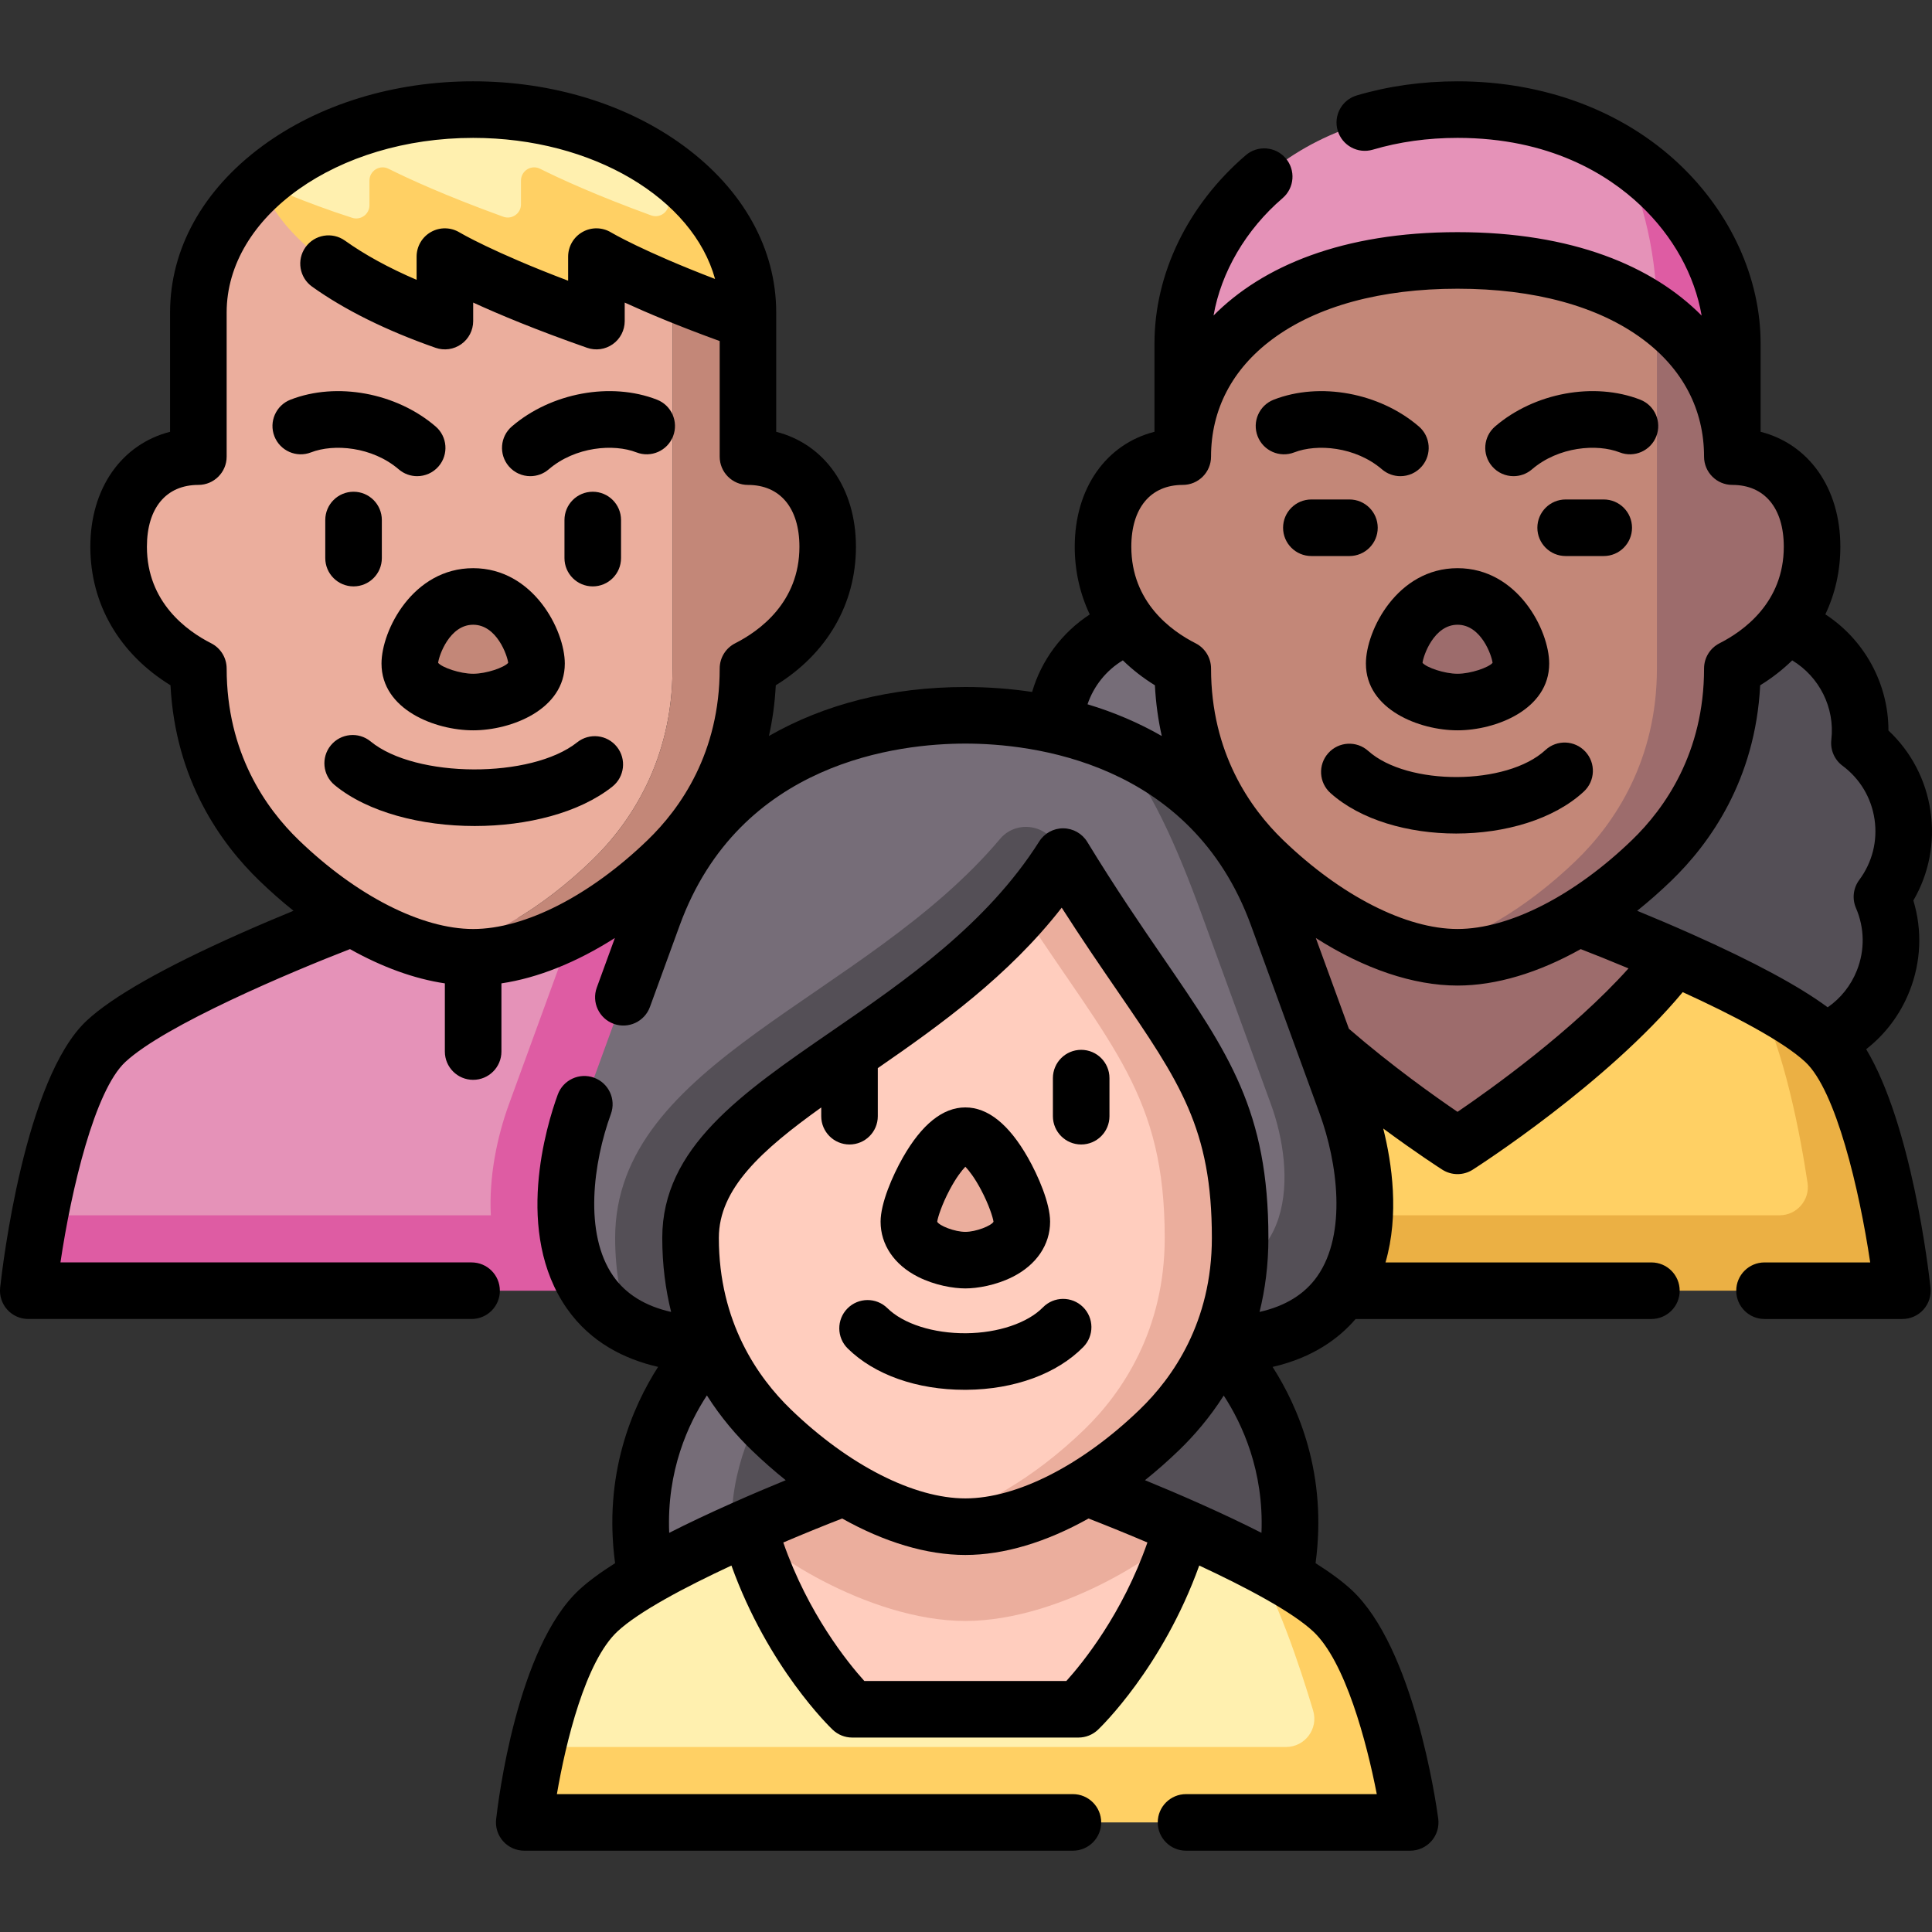 <svg id="Capa_1" enable-background="new 0 0 512.344 512.344" height="512" viewBox="0 0 512.344 512.344" width="512" xmlns="http://www.w3.org/2000/svg"><rect x="0" y="0" width="512.344" height="512.344" fill="#333333" stroke="none"/><g><g><path d="m152.997 243.394h-59.474s-50.452 18.859-65.38 32.727c-8.829 8.202-14.435 29.843-17.542 46.158l142.396 10z" fill="#e592b8"/><path d="m222.806 276.121c-14.928-13.868-65.38-32.727-65.38-32.727h-4.43l-18.034 49.443c-3.183 8.726-5.337 19.37-4.798 29.443h-119.563c-2.147 11.27-3.101 20-3.101 20h235.95c0-.001-5.716-52.291-20.644-66.159z" fill="#de5ca3"/><path d="m178.346 177.274c0-13.74 0-72.209 0-111.954l-19.058-16.717h-90c-10.422 9.305-16.684 21.242-16.684 34.259v38.231c-11.678 0-21.145 8.412-21.145 23.902s9.577 26.421 21.145 32.279c0 24.192 11.083 40.934 21.404 50.897 13.36 12.896 28.156 21.489 41.467 24.488 13.311-2.999 28.107-11.592 41.467-24.488 10.321-9.963 21.404-26.705 21.404-50.897z" fill="#ebae9d"/><path d="m198.346 121.093v-38.231l-20-17.543v111.954c0 24.192-11.083 40.934-21.404 50.897-13.36 12.896-28.156 21.489-41.467 24.488 3.448.777 6.802 1.199 10 1.199 15.54 0 34.646-9.45 51.467-25.687 10.321-9.963 21.404-26.705 21.404-50.897 11.568-5.859 21.145-16.789 21.145-32.279s-9.467-23.901-21.145-23.901z" fill="#c38778"/><path d="m107.976 66.431v-6.542c0-2.601 2.731-4.299 5.057-3.134 5.367 2.688 15.202 7.202 30.426 12.72 2.285.828 4.702-.857 4.702-3.287v-6.299c0-2.601 2.731-4.299 5.057-3.134 5.25 2.63 14.776 7.007 29.439 12.361 2.705.988 5.393-1.526 4.568-4.286-.991-3.312-8.879-17.585-14.716-23.045-12.694-7.93-29.102-12.72-47.033-12.72-22.614 0-42.821 7.605-56.187 19.539 0 0 14.541 14.918 34.112 21.16 2.261.721 4.575-.958 4.575-3.333z" fill="#fff0af"/><path d="m172.508 41.784c2.103 3.909 3.726 7.733 4.716 11.045.825 2.759-1.862 5.273-4.568 4.286-14.663-5.355-24.189-9.731-29.439-12.361-2.326-1.165-5.057.533-5.057 3.134v6.299c0 2.431-2.417 4.116-4.702 3.287-15.224-5.518-25.058-10.032-30.426-12.72-2.326-1.165-5.057.533-5.057 3.134v6.542c0 2.375-2.313 4.054-4.576 3.333-12.289-3.919-24.111-9.16-24.112-9.16 4.63 13.273 20.273 26.596 48.688 36.546v-17.099s11.77 7.148 40.185 17.099v-17.099s11.77 7.148 40.185 17.099v-2.287c.001-16.474-10.04-31.209-25.837-41.078z" fill="#ffd064"/><path d="m305.508 164.733c-15.983 1.868-27.425 16.34-25.557 32.323-12.908 9.61-15.581 27.863-5.972 40.771-6.374 14.776.438 31.921 15.214 38.295h97.331v-111.389z" fill="#766d78"/><path d="m467.542 164.733c15.983 1.868 27.425 16.34 25.557 32.323 12.908 9.61 15.581 27.863 5.972 40.771 6.374 14.776-.438 31.921-15.214 38.295h-97.331v-111.389z" fill="#544f56"/><path d="m443.988 253.858c-13.803-6.086-25.51-10.463-25.51-10.463h-63.904s-11.706 4.377-25.51 10.463v.001c8.554 30.447 27.462 58.421 27.462 58.421h60c.001 0 18.908-27.974 27.462-58.422z" fill="#9d6c6c"/><path d="m443.988 253.858c-18.781 25.285-57.463 50-57.463 50s-38.683-24.715-57.463-50.001c-14.852 6.548-32.132 15.076-39.868 22.264-8.829 8.202-14.085 29.843-16.906 46.158l218.213 10s-4.817-46.421-24.714-67.96c-6.939-3.699-14.65-7.309-21.799-10.461z" fill="#ffd064"/><path d="m483.857 276.121c-4.013-3.728-10.594-7.816-18.07-11.802 7.408 13.891 11.672 36.899 13.552 49.338.686 4.54-2.825 8.622-7.416 8.622h-199.636c-1.949 11.27-2.737 20-2.737 20h234.95s-5.716-52.29-20.643-66.158z" fill="#ebb044"/><path d="m439.396 121.093s10-13.659 10-37.663c0-19.129-10.261-35.386-19.279-42.286-11.536-7.411-26.217-12.08-43.592-12.08-45.747 0-72.871 32.317-72.871 62.029v30z" fill="#e592b8"/><path d="m439.396 121.093h20v-30c0-18.427-10.441-37.848-29.279-49.949 4.085 8.537 9.279 23.143 9.279 42.272z" fill="#de5ca3"/><path d="m449.396 177.274c0-28.267-10-93.844-10-93.844-12.475-8.983-30.424-14.365-52.871-14.365-45.747 0-72.871 22.317-72.871 52.029-11.678 0-21.145 8.412-21.145 23.902s9.577 26.421 21.145 32.279c0 24.192 11.083 40.934 21.404 50.897 13.36 12.896 28.156 21.489 41.467 24.488 20.065 0 38.107-11.592 51.467-24.488 10.321-9.964 21.404-26.706 21.404-50.898z" fill="#c38778"/><path d="m459.396 121.093c0-15.133-7.05-28.339-20-37.663v93.844c0 24.192-11.083 40.934-21.404 50.897-13.36 12.896-28.156 21.489-41.467 24.488 3.448.777 6.802 1.199 10 1.199 15.54 0 34.646-9.45 51.467-25.687 10.321-9.963 21.404-26.705 21.404-50.897 11.568-5.859 21.145-16.789 21.145-32.279s-9.467-23.902-21.145-23.902z" fill="#9d6c6c"/><path d="m403.329 175.964c0 7.556-11.733 10.209-16.804 10.209s-16.804-2.653-16.804-10.209c0-5.023 5.385-17.791 16.804-17.791s16.804 12.768 16.804 17.791z" fill="#9d6c6c"/><path d="m108.671 175.964c0 7.556 11.733 10.209 16.804 10.209s16.804-2.653 16.804-10.209c0-5.023-5.385-17.791-16.804-17.791s-16.804 12.768-16.804 17.791z" fill="#c38778"/><path d="m317.012 351.891c26.27 0 42.382-25.176 30.025-59.054l-18.244-50.018c-6.809-18.669-18.79-36.607-33.353-45.562-12.231-5.15-25.761-7.566-39.44-7.566-35.056 0-69.172 15.784-82.793 53.128l-18.244 50.018c-7.034 19.286-9.119 47.964 12.048 59.054z" fill="#766d78"/><path d="m234.435 346.504-45.631 10s-25.1 23.281-17.458 61.804h24.703z" fill="#766d78"/><path d="m357.037 292.837-18.244-50.018c-8.306-22.772-24.239-37.514-43.353-45.562 9.611 11.114 16.544 26.893 23.353 45.562l18.244 50.018c6.521 17.878 7.256 46.751-24.85 46.751l-30.256-112.427c-.662-1.06-1.274-2.109-1.838-3.133-3.074-5.582-10.794-6.425-14.897-1.55-35.736 42.456-102.067 58.966-102.067 105.796 0 8.862 1.49 16.721 3.883 23.617 5.554 2.91 12.705 4.613 21.793 4.613h25.631s-28.02 27.77-18.386 61.804h144.605c7.641-38.523-17.459-61.804-17.459-61.804 43.722 0 42.721-39.32 33.841-63.667z" fill="#544f56"/><path d="m142.562 463.279c2.972-12.923 8.053-28.676 16.106-36.158 7.737-7.188 25.017-15.715 39.869-22.264 8.554 18.494 106.37 18.494 114.924 0 6.034 2.661 12.469 5.647 18.501 8.739 21.368 13.525 30.012 59.683 30.012 59.683z" fill="#fff0af"/><path d="m198.538 404.858c8.554 30.447 27.462 48.421 27.462 48.421h60s18.908-17.974 27.462-48.421z" fill="#ffcdbe"/><path d="m313.462 404.858c-13.804-6.086-25.51-10.463-25.51-10.463h-63.904s-11.706 4.377-25.51 10.463c2.387 5.16 31.198 25.001 57.462 25.001 26.265-.001 55.075-19.841 57.462-25.001z" fill="#ebae9d"/><path d="" fill="#e592b8"/><path d="m353.332 427.121c-4.594-4.267-12.552-9.007-21.368-13.525 6.367 8.995 12.758 28.32 16.268 40.041 1.44 4.809-2.168 9.642-7.188 9.642h-198.482l-3.537 20h234.95s-5.716-42.29-20.643-56.158z" fill="#ffd064"/><path d="m142.562 463.279c-2.537 11.031-3.537 20-3.537 20z" fill="#de5ca3"/><path d="m318.871 328.274c0-37.743-23.571-54.927-47.801-86.682-34.039 38.791-87.941 53.216-87.941 86.682 0 24.192 11.083 40.934 21.404 50.897 13.36 12.896 28.156 21.49 41.467 24.489 13.311-2.999 38.107-11.592 51.467-24.489 10.321-9.963 21.404-26.705 21.404-50.897z" fill="#ffcdbe"/><g fill="#ebae9d"><path d="m281.931 227.161c-3.28 5.179-6.941 9.964-10.861 14.431 23.715 36.18 37.801 48.939 37.801 86.682 0 24.192-11.083 40.934-21.404 50.897-13.36 12.896-28.156 21.49-41.467 24.489 3.448.777 6.802 1.198 10 1.198 15.54 0 34.646-9.449 51.467-25.687 10.321-9.963 21.404-26.705 21.404-50.897 0-42.369-17.74-53.227-46.94-101.113z"/><path d="m270.976 323.964c0 7.556-10.457 10.209-14.976 10.209s-14.976-2.653-14.976-10.209c0-5.023 8.117-22.791 14.976-22.791s14.976 17.768 14.976 22.791z"/></g></g><g><path d="m153.061 196.855c-12.167 9.681-42.881 9.551-54.773-.232-3.199-2.632-7.925-2.171-10.557 1.027-2.631 3.199-2.171 7.926 1.027 10.557 8.775 7.219 22.954 10.842 37.122 10.842 13.878 0 27.746-3.476 36.519-10.455 3.241-2.578 3.779-7.297 1.2-10.538-2.579-3.243-7.296-3.78-10.538-1.201z"/><path d="m93.758 155.503c4.142 0 7.5-3.357 7.5-7.5v-10.099c0-4.143-3.358-7.5-7.5-7.5s-7.5 3.357-7.5 7.5v10.099c0 4.143 3.358 7.5 7.5 7.5z"/><path d="m164.691 148.003v-10.099c0-4.143-3.358-7.5-7.5-7.5s-7.5 3.357-7.5 7.5v10.099c0 4.143 3.358 7.5 7.5 7.5s7.5-3.357 7.5-7.5z"/><path d="m101.171 175.964c0 12.216 14.212 17.71 24.304 17.71s24.304-5.494 24.304-17.71c0-8.826-8.347-25.29-24.304-25.29s-24.304 16.464-24.304 25.29zm24.304-10.29c6.273 0 9.074 8.193 9.29 10.101-1.041 1.244-5.8 2.899-9.29 2.899s-8.248-1.655-9.29-2.898c.219-1.917 3.02-10.102 9.29-10.102z"/><path d="m82.475 119.966c6.012-2.337 16.208-1.555 23.269 4.502 1.415 1.214 3.151 1.808 4.88 1.808 2.112 0 4.212-.888 5.696-2.616 2.697-3.144 2.335-7.879-.809-10.576-10.417-8.938-26.239-11.859-38.474-7.096-3.86 1.502-5.772 5.849-4.271 9.709s5.85 5.773 9.709 4.269z"/><path d="m140.63 126.275c1.728 0 3.465-.594 4.88-1.808 7.061-6.056 17.257-6.84 23.269-4.502 3.86 1.503 8.207-.409 9.709-4.27s-.41-8.207-4.271-9.709c-12.234-4.763-28.056-1.842-38.474 7.096-3.144 2.697-3.506 7.433-.809 10.576 1.484 1.73 3.583 2.617 5.696 2.617z"/><path d="m494.894 278.231c5.075-3.955 9.033-9.199 11.471-15.336 3.092-7.783 3.432-16.197 1.036-24.094 4.152-7.131 5.762-15.397 4.549-23.684-1.215-8.288-5.13-15.748-11.156-21.39.01-12.492-6.431-24.11-16.731-30.807 2.597-5.478 3.978-11.518 3.978-17.926 0-15.604-8.389-27.235-21.145-30.486v-23.415c0-17.286-7.885-34.64-21.634-47.611-14.979-14.133-35.84-21.917-58.737-21.917-9.337 0-18.327 1.259-26.72 3.74-3.972 1.175-6.24 5.348-5.065 9.319s5.346 6.242 9.319 5.065c7.011-2.073 14.569-3.125 22.466-3.125 24.422 0 39.824 9.694 48.443 17.828 8.744 8.249 14.457 18.631 16.289 29.303-12.949-13.074-34.19-22.131-64.732-22.131-30.52 0-51.753 9.044-64.704 22.102 2.011-11.478 8.539-22.725 18.321-31.131 3.142-2.699 3.5-7.435.801-10.576s-7.434-3.501-10.576-.801c-15.388 13.223-24.213 31.423-24.213 49.934v23.416c-12.756 3.251-21.145 14.883-21.145 30.486 0 6.416 1.384 12.464 3.987 17.948-7.357 4.791-12.827 12.118-15.29 20.556-5.694-.855-11.602-1.308-17.707-1.308-19.689 0-37.395 4.564-52.09 12.99.939-4.19 1.576-8.669 1.821-13.451 13.572-8.36 21.258-21.531 21.258-36.734 0-15.604-8.389-27.235-21.145-30.486v-31.647c0-16.812-8.662-32.464-24.389-44.075-15.044-11.106-34.926-17.223-55.982-17.223-21.057 0-40.938 6.116-55.982 17.223-15.724 11.612-24.386 27.264-24.386 44.075v31.646c-12.756 3.251-21.145 14.883-21.145 30.486 0 15.203 7.687 28.374 21.258 36.734 1.291 25.143 13.363 41.974 23.581 51.838 2.959 2.856 5.98 5.512 9.04 7.963-4.243 1.741-9.215 3.841-14.459 6.176-19.971 8.894-33.544 16.605-40.341 22.92-16.498 15.329-22.377 65.203-22.994 70.839-.231 2.119.449 4.235 1.872 5.822 1.422 1.587 3.453 2.493 5.584 2.493h117.562c4.142 0 7.5-3.357 7.5-7.5s-3.358-7.5-7.5-7.5h-109.026c2.871-19.331 9.077-45.605 17.212-53.163 10.522-9.776 43.89-23.861 59.562-29.924 8.515 4.774 17.052 7.876 25.165 9.086v18.08c0 4.143 3.358 7.5 7.5 7.5s7.5-3.357 7.5-7.5v-18.08c9.677-1.443 19.96-5.578 30.086-12.032l-4.794 13.143c-1.419 3.892.584 8.197 4.476 9.616 3.89 1.422 8.197-.584 9.616-4.476l7.893-21.641c15.867-43.502 58.258-48.198 75.747-48.198s59.88 4.696 75.747 48.198l18.243 50.019c4.657 12.767 7.283 31.694-.641 43.021-3.337 4.769-8.474 7.936-15.326 9.479 1.474-5.932 2.348-12.463 2.348-19.632 0-33.613-10.467-48.874-27.809-74.156-5.951-8.676-12.696-18.51-20.229-30.861-1.35-2.214-3.747-3.573-6.34-3.596-2.585-.031-5.013 1.296-6.399 3.487-13.965 22.051-35.702 37.01-54.88 50.207-24.192 16.648-45.085 31.026-45.085 54.919 0 7.169.874 13.7 2.348 19.632-6.852-1.543-11.989-4.71-15.326-9.479-7.924-11.325-5.298-30.253-.641-43.021 1.419-3.892-.584-8.197-4.476-9.616-3.889-1.42-8.196.585-9.616 4.476-2.996 8.215-11.675 36.584 2.443 56.761 6.283 8.979 15.304 13.418 24.163 15.451-6.875 10.719-14.57 28.577-11.402 52.055-3.989 2.526-7.193 4.896-9.557 7.093-16.492 15.322-21.479 56.21-21.993 60.822-.237 2.12.441 4.241 1.864 5.832 1.423 1.59 3.456 2.499 5.589 2.499h145.502c4.143 0 7.5-3.357 7.5-7.5s-3.357-7.5-7.5-7.5h-136.839c2.357-13.796 7.588-35.269 16.086-43.163 5.613-5.215 17.733-11.657 30.198-17.455 9.725 27.031 26.103 42.832 26.862 43.553 1.394 1.325 3.244 2.064 5.167 2.064h60c1.924 0 3.773-.739 5.167-2.064.759-.721 17.137-16.523 26.863-43.553 12.465 5.797 24.584 12.24 30.197 17.455 8.517 7.912 14.2 29.324 16.885 43.163h-50.584c-4.143 0-7.5 3.357-7.5 7.5s3.357 7.5 7.5 7.5h59.447c2.164 0 4.223-.935 5.647-2.564 1.424-1.63 2.075-3.795 1.785-5.94-.622-4.601-6.55-45.392-22.972-60.647-2.365-2.197-5.568-4.567-9.557-7.093 3.168-23.47-4.52-41.322-11.394-52.043 10.793-2.48 17.67-7.644 22.011-12.712h78.444c4.143 0 7.5-3.357 7.5-7.5s-3.357-7.5-7.5-7.5h-70.516c3.677-12.685 1.725-26.263-.601-35.516 8.805 6.515 15.221 10.632 15.665 10.916 1.231.786 2.635 1.18 4.038 1.18s2.807-.394 4.038-1.18c1.527-.976 35.498-22.821 55.685-47.081 13.253 6.062 26.544 12.981 32.503 18.518 8.122 7.545 14.332 33.825 17.209 53.163h-28.021c-4.143 0-7.5 3.357-7.5 7.5s3.357 7.5 7.5 7.5h36.561c2.131 0 4.161-.906 5.584-2.493s2.104-3.703 1.872-5.822c-.536-4.901-5.051-43.231-17.062-63.235zm-434.79-100.956c0-2.827-1.589-5.414-4.111-6.69-6.361-3.222-17.033-10.83-17.033-25.589 0-10.271 5.101-16.402 13.645-16.402 4.142 0 7.5-3.357 7.5-7.5v-38.23c0-25.528 29.325-46.298 65.371-46.298 31.753 0 58.279 16.12 64.149 37.41-19.107-7.307-27.486-12.284-27.57-12.335-2.316-1.406-5.21-1.456-7.571-.126-2.361 1.328-3.822 3.827-3.822 6.536v6.39c-19.977-7.562-28.706-12.748-28.792-12.8-2.317-1.406-5.209-1.456-7.571-.126-2.361 1.328-3.822 3.827-3.822 6.536v6.156c-7.37-3.159-13.735-6.642-19-10.399-3.371-2.404-8.055-1.623-10.461 1.747-2.406 3.372-1.624 8.056 1.748 10.462 8.667 6.187 19.681 11.641 32.736 16.212 2.294.805 4.835.444 6.818-.961 1.982-1.406 3.161-3.687 3.161-6.117v-4.914c6.731 3.091 16.632 7.239 30.206 11.992 2.295.805 4.836.444 6.818-.961 1.982-1.406 3.161-3.687 3.161-6.117v-4.914c5.871 2.696 14.156 6.197 25.185 10.202v30.656c0 4.143 3.358 7.5 7.5 7.5 8.544 0 13.645 6.132 13.645 16.402 0 14.759-10.672 22.367-17.033 25.589-2.522 1.276-4.111 3.863-4.111 6.69 0 22.357-10.394 37.084-19.113 45.5-15.298 14.768-32.591 23.584-46.258 23.584s-30.96-8.816-46.258-23.584c-8.723-8.418-19.117-23.144-19.117-45.501zm157.679 116.409v2.319c0 4.143 3.358 7.5 7.5 7.5s7.5-3.357 7.5-7.5v-12.747c16.657-11.501 34.697-24.476 48.77-42.551 5.331 8.327 10.202 15.429 14.64 21.898 16.765 24.439 25.179 36.707 25.179 65.671 0 22.357-10.394 37.084-19.113 45.5-15.298 14.768-32.591 23.584-46.258 23.584s-30.96-8.816-46.258-23.584c-8.72-8.416-19.113-23.143-19.113-45.5-.001-13.04 11.305-23.236 27.153-34.59zm-30.325 76.367c3.753 5.914 7.945 10.731 11.867 14.517 2.959 2.856 5.98 5.512 9.039 7.963-4.243 1.741-9.215 3.841-14.459 6.176-6.079 2.707-11.557 5.303-16.44 7.786-.697-16.503 5.083-28.963 9.993-36.442zm95.329 75.728h-53.574c-4.341-4.814-14.878-17.786-21.494-36.728 5.959-2.539 11.419-4.736 15.616-6.359 11.187 6.272 22.417 9.666 32.665 9.666 10.247 0 21.477-3.394 32.665-9.666 4.198 1.624 9.657 3.821 15.616 6.359-6.619 18.951-17.161 31.925-21.494 36.728zm35.309-47.073c-5.244-2.335-10.216-4.435-14.46-6.176 3.06-2.451 6.081-5.107 9.04-7.963 3.914-3.778 8.098-8.585 11.846-14.484 4.895 7.499 10.674 19.978 10.006 36.405-4.881-2.481-10.356-5.076-16.432-7.782zm170.524-195.635c4.636 3.451 7.65 8.502 8.488 14.22.837 5.719-.603 11.421-4.054 16.058-1.601 2.149-1.933 4.989-.871 7.449 2.289 5.307 2.375 11.187.241 16.558-1.591 4.006-4.277 7.368-7.74 9.769-7.56-5.595-19.645-12.106-36.065-19.418-5.244-2.335-10.216-4.435-14.459-6.176 3.06-2.451 6.081-5.107 9.04-7.963 10.218-9.863 22.29-26.695 23.582-51.838 3.163-1.949 5.991-4.168 8.492-6.604 7.143 4.297 11.374 12.508 10.374 21.059-.31 2.662.823 5.287 2.972 6.886zm-174.966-74.478c4.143 0 7.5-3.357 7.5-7.5 0-12.464 5.621-23.23 16.255-31.137 11.783-8.761 28.768-13.392 49.116-13.392s37.333 4.631 49.116 13.392c10.634 7.906 16.255 18.673 16.255 31.137 0 4.143 3.357 7.5 7.5 7.5 8.544 0 13.645 6.132 13.645 16.402 0 14.758-10.672 22.367-17.033 25.589-2.521 1.276-4.111 3.863-4.111 6.69 0 22.357-10.394 37.084-19.113 45.5-15.298 14.768-32.591 23.584-46.258 23.584-13.668 0-30.96-8.816-46.258-23.584-8.72-8.416-19.113-23.143-19.113-45.5 0-2.827-1.59-5.414-4.111-6.69-6.361-3.222-17.033-10.831-17.033-25.589-.001-10.27 5.099-16.402 13.643-16.402zm-15.887 46.525c2.503 2.439 5.334 4.661 8.5 6.612.246 4.782.883 9.261 1.822 13.451-6.072-3.482-12.66-6.301-19.69-8.412 1.645-4.842 4.971-9.002 9.368-11.651zm88.755 119.732c-5.892-4.007-17.386-12.148-28.804-22.03l-8.78-24.073c12.79 8.153 25.834 12.612 37.587 12.612 10.247 0 21.477-3.394 32.664-9.666 3.497 1.353 7.864 3.1 12.673 5.115-14.852 16.563-36.459 31.996-45.34 38.042z"/><path d="m362.222 175.964c0 12.216 14.212 17.71 24.304 17.71s24.304-5.494 24.304-17.71c0-8.826-8.347-25.29-24.304-25.29s-24.304 16.464-24.304 25.29zm24.303-10.29c6.271 0 9.071 8.186 9.29 10.102-1.042 1.243-5.8 2.898-9.29 2.898s-8.248-1.655-9.29-2.898c.219-1.917 3.02-10.102 9.29-10.102z"/><path d="m401.377 126.275c1.728 0 3.465-.594 4.879-1.808 7.062-6.058 17.258-6.842 23.269-4.502 3.86 1.504 8.207-.409 9.709-4.27s-.409-8.207-4.27-9.709c-12.231-4.762-28.055-1.844-38.474 7.096-3.145 2.697-3.507 7.432-.81 10.575 1.484 1.731 3.584 2.618 5.697 2.618z"/><path d="m343.223 119.966c6.01-2.337 16.207-1.555 23.267 4.502 1.415 1.214 3.152 1.808 4.88 1.808 2.113 0 4.213-.888 5.696-2.616 2.697-3.144 2.335-7.879-.809-10.576-10.42-8.938-26.24-11.855-38.474-7.096-3.86 1.502-5.771 5.849-4.27 9.709s5.849 5.773 9.71 4.269z"/><path d="m409.821 198.909c-10.2 9.438-36.55 9.566-46.988.226-3.086-2.764-7.828-2.499-10.59.588-2.763 3.087-2.499 7.828.588 10.59 8.004 7.162 20.656 10.729 33.317 10.729 12.924 0 25.856-3.718 33.86-11.123 3.04-2.812 3.225-7.559.411-10.599-2.811-3.041-7.557-3.224-10.598-.411z"/><path d="m425.291 132.454h-10.099c-4.143 0-7.5 3.357-7.5 7.5s3.357 7.5 7.5 7.5h10.099c4.143 0 7.5-3.357 7.5-7.5s-3.357-7.5-7.5-7.5z"/><path d="m365.357 139.954c0-4.143-3.357-7.5-7.5-7.5h-10.099c-4.143 0-7.5 3.357-7.5 7.5s3.357 7.5 7.5 7.5h10.099c4.143 0 7.5-3.357 7.5-7.5z"/><path d="m255.807 368.562c.168 0 .337-.001.506-.002 12.7-.106 23.988-4.246 30.97-11.357 2.902-2.956 2.858-7.705-.097-10.606-2.957-2.901-7.705-2.858-10.606.097-4.089 4.165-11.902 6.796-20.393 6.867-8.659.062-16.619-2.475-20.855-6.646-2.952-2.907-7.7-2.87-10.606.081-2.907 2.951-2.871 7.699.081 10.606 7.086 6.978 18.362 10.96 31 10.96z"/><path d="m243.432 338.596c4.488 2.27 9.435 3.078 12.568 3.078s8.08-.809 12.568-3.078c6.297-3.186 9.908-8.519 9.908-14.632 0-4.895-3.178-12.211-5.898-16.99-5.025-8.825-10.604-13.3-16.578-13.3-5.975 0-11.553 4.475-16.578 13.3-2.721 4.779-5.898 12.096-5.898 16.99-.001 6.113 3.611 11.446 9.908 14.632zm20.045-14.632.014-.008c-.005.009-.009.018-.014.026 0-.006 0-.012 0-.018zm-11.616-8.485c1.679-3.157 3.162-5.059 4.139-6.076.977 1.018 2.46 2.919 4.139 6.076 2.118 3.986 3.187 7.416 3.33 8.517-.602 1.074-4.645 2.679-7.469 2.679-2.842 0-6.92-1.626-7.467-2.691.151-1.117 1.218-4.536 3.328-8.505z"/><path d="m286.717 303.503c4.143 0 7.5-3.357 7.5-7.5v-10.099c0-4.143-3.357-7.5-7.5-7.5s-7.5 3.357-7.5 7.5v10.099c0 4.143 3.357 7.5 7.5 7.5z"/></g></g></svg>